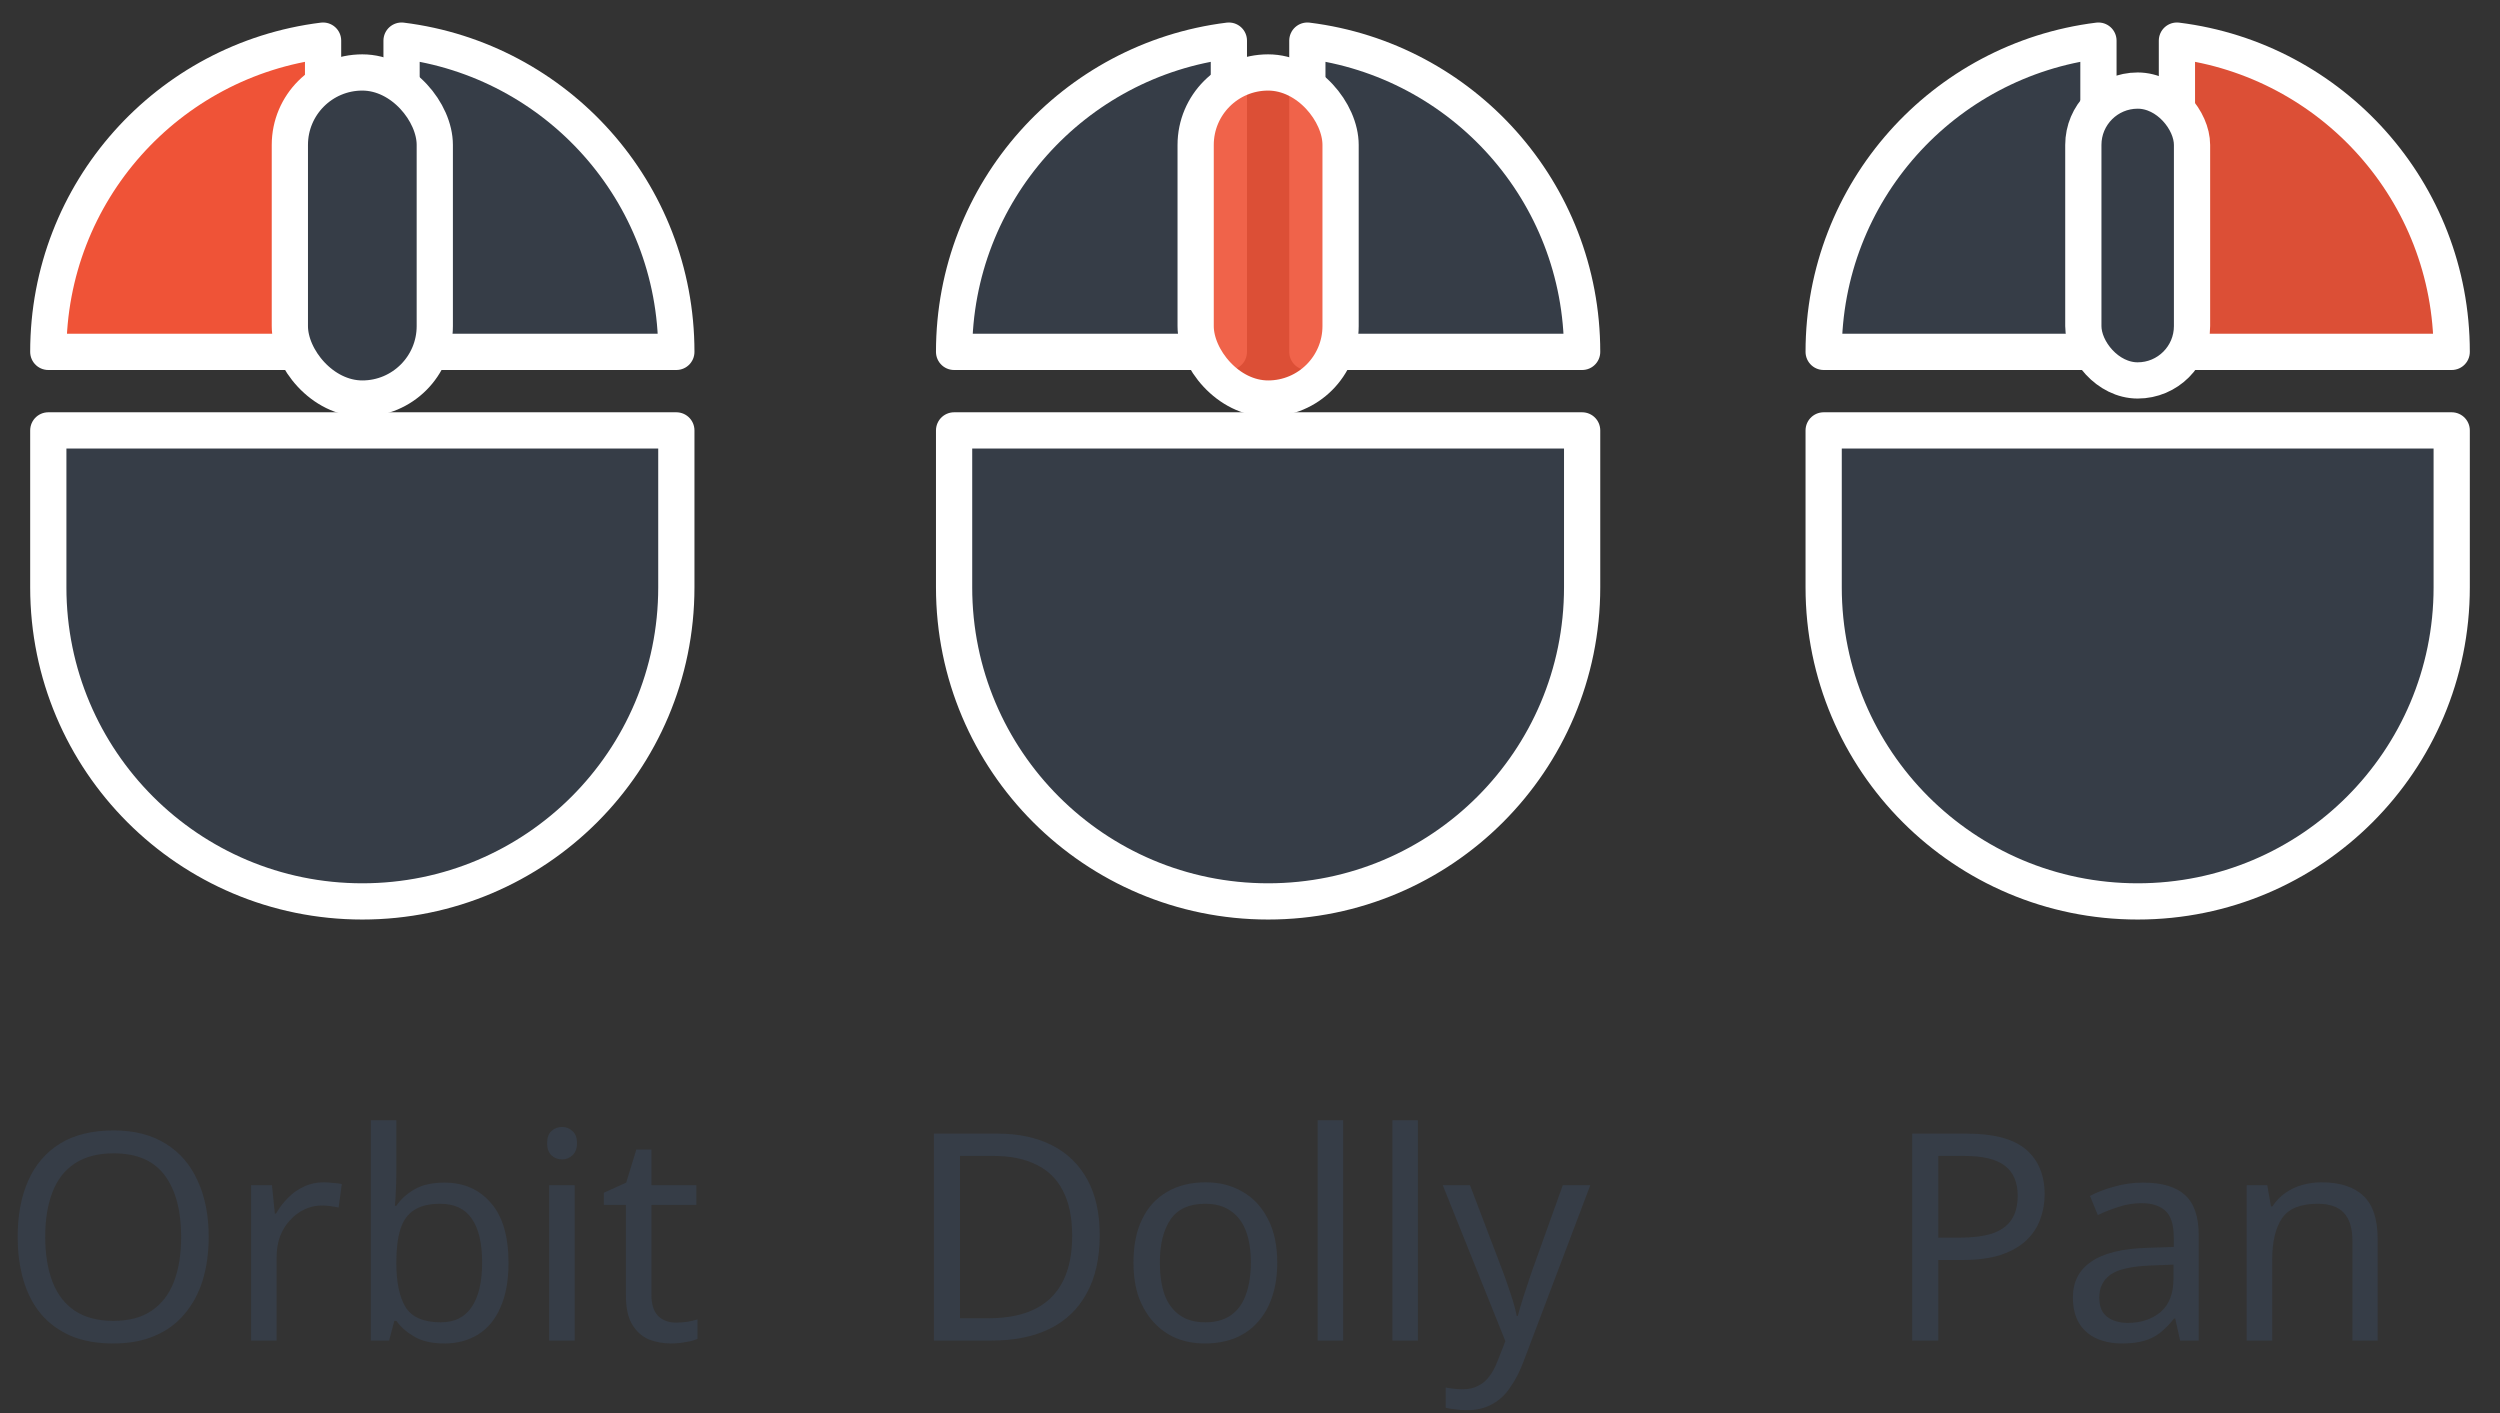 <svg width="69" height="39" viewBox="0 0 69 39" fill="none" xmlns="http://www.w3.org/2000/svg">
<rect x="0" y="0" width="69" height="39" fill="#333333" stroke="none"/>
<g clip-path="url(#clip0_358_517)">
<path d="M1.333 16.212C1.333 21 5.212 24.879 10 24.879C14.788 24.879 18.667 21 18.667 16.212V11.879H1.333V16.212Z" fill="#363D47" stroke="white" stroke-linejoin="round"/>
<path d="M11.083 1.121V9.712H18.667C18.667 5.292 15.362 1.652 11.083 1.121Z" fill="#363D47" stroke="white" stroke-linejoin="round"/>
<path d="M8.917 1.121C4.637 1.652 1.333 5.292 1.333 9.712H8.917V1.121Z" fill="#EF5337" stroke="white" stroke-linejoin="round"/>
<rect x="8" y="2" width="4" height="9" rx="2" fill="#363D47" stroke="white"/>
<path d="M50.333 16.212C50.333 21 54.212 24.879 59 24.879C63.788 24.879 67.667 21 67.667 16.212V11.879H50.333V16.212Z" fill="#363D47" stroke="white" stroke-linejoin="round"/>
<path d="M60.083 1.121V9.712H67.667C67.667 5.292 64.362 1.652 60.083 1.121Z" fill="#EF5337" fill-opacity="0.9" stroke="white" stroke-linejoin="round"/>
<path d="M57.917 1.121C53.637 1.652 50.333 5.292 50.333 9.712H57.917V1.121Z" fill="#363D47" stroke="white" stroke-linejoin="round"/>
<rect x="57.5" y="2.5" width="3" height="8" rx="1.5" fill="#363D47" stroke="white"/>
<path d="M26.333 16.212C26.333 21 30.212 24.879 35 24.879C39.788 24.879 43.667 21 43.667 16.212V11.879H26.333V16.212Z" fill="#363D47" stroke="white" stroke-linejoin="round"/>
<path d="M36.083 1.121V9.712H43.667C43.667 5.292 40.362 1.652 36.083 1.121Z" fill="#363D47" stroke="white" stroke-linejoin="round"/>
<path d="M33.917 1.121C29.637 1.652 26.333 5.292 26.333 9.712H33.917V1.121Z" fill="#363D47" stroke="white" stroke-linejoin="round"/>
<rect x="33" y="2" width="4" height="9" rx="2" fill="#EF5337" fill-opacity="0.9" stroke="white"/>
<path d="M30.352 34.088C30.352 34.728 30.232 35.264 29.992 35.696C29.757 36.128 29.419 36.453 28.976 36.672C28.533 36.891 27.997 37 27.368 37H25.776V31.288H27.536C28.112 31.288 28.611 31.395 29.032 31.608C29.453 31.821 29.779 32.136 30.008 32.552C30.237 32.963 30.352 33.475 30.352 34.088ZM29.592 34.112C29.592 33.605 29.507 33.189 29.336 32.864C29.171 32.539 28.925 32.299 28.6 32.144C28.28 31.984 27.891 31.904 27.432 31.904H26.496V36.384H27.272C28.045 36.384 28.624 36.195 29.008 35.816C29.397 35.432 29.592 34.864 29.592 34.112ZM35.252 34.848C35.252 35.205 35.204 35.523 35.108 35.8C35.017 36.072 34.884 36.304 34.708 36.496C34.537 36.688 34.326 36.835 34.076 36.936C33.83 37.032 33.556 37.08 33.252 37.08C32.969 37.08 32.708 37.032 32.468 36.936C32.228 36.835 32.02 36.688 31.844 36.496C31.668 36.304 31.529 36.072 31.428 35.8C31.332 35.523 31.284 35.205 31.284 34.848C31.284 34.373 31.364 33.973 31.524 33.648C31.684 33.317 31.913 33.067 32.212 32.896C32.51 32.72 32.865 32.632 33.276 32.632C33.665 32.632 34.006 32.72 34.3 32.896C34.598 33.067 34.83 33.317 34.996 33.648C35.166 33.973 35.252 34.373 35.252 34.848ZM32.012 34.848C32.012 35.184 32.054 35.477 32.14 35.728C32.23 35.973 32.369 36.163 32.556 36.296C32.742 36.429 32.98 36.496 33.268 36.496C33.556 36.496 33.793 36.429 33.98 36.296C34.166 36.163 34.302 35.973 34.388 35.728C34.478 35.477 34.524 35.184 34.524 34.848C34.524 34.507 34.478 34.216 34.388 33.976C34.297 33.736 34.158 33.552 33.972 33.424C33.79 33.291 33.553 33.224 33.26 33.224C32.822 33.224 32.505 33.368 32.308 33.656C32.11 33.944 32.012 34.341 32.012 34.848ZM37.072 37H36.367V30.92H37.072V37ZM39.134 37H38.43V30.92H39.134V37ZM39.821 32.712H40.572L41.501 35.152C41.554 35.296 41.602 35.435 41.645 35.568C41.693 35.701 41.735 35.832 41.773 35.96C41.81 36.083 41.839 36.203 41.861 36.32H41.892C41.925 36.187 41.975 36.013 42.044 35.8C42.114 35.581 42.186 35.363 42.261 35.144L43.133 32.712H43.892L42.044 37.592C41.943 37.859 41.823 38.091 41.684 38.288C41.551 38.491 41.386 38.645 41.188 38.752C40.996 38.864 40.762 38.92 40.484 38.92C40.356 38.92 40.245 38.912 40.148 38.896C40.053 38.885 39.97 38.872 39.901 38.856V38.296C39.959 38.307 40.029 38.317 40.108 38.328C40.194 38.339 40.282 38.344 40.373 38.344C40.538 38.344 40.679 38.312 40.797 38.248C40.919 38.189 41.023 38.101 41.108 37.984C41.194 37.872 41.266 37.739 41.325 37.584L41.548 37.016L39.821 32.712Z" fill="#363D47"/>
<path d="M54.288 31.288C55.035 31.288 55.579 31.435 55.92 31.728C56.261 32.021 56.432 32.435 56.432 32.968C56.432 33.203 56.392 33.429 56.312 33.648C56.237 33.861 56.112 34.053 55.936 34.224C55.76 34.395 55.525 34.531 55.232 34.632C54.939 34.728 54.579 34.776 54.152 34.776H53.496V37H52.776V31.288H54.288ZM54.224 31.904H53.496V34.16H54.072C54.435 34.16 54.736 34.123 54.976 34.048C55.216 33.968 55.395 33.843 55.512 33.672C55.629 33.501 55.688 33.277 55.688 33C55.688 32.632 55.571 32.357 55.336 32.176C55.101 31.995 54.731 31.904 54.224 31.904ZM59.148 32.64C59.67 32.64 60.057 32.755 60.308 32.984C60.558 33.213 60.684 33.579 60.684 34.08V37H60.172L60.036 36.392H60.004C59.881 36.547 59.753 36.677 59.62 36.784C59.492 36.885 59.342 36.96 59.172 37.008C59.006 37.056 58.804 37.08 58.564 37.08C58.308 37.08 58.076 37.035 57.868 36.944C57.665 36.853 57.505 36.715 57.388 36.528C57.27 36.336 57.212 36.096 57.212 35.808C57.212 35.381 57.38 35.053 57.716 34.824C58.052 34.589 58.569 34.461 59.268 34.44L59.996 34.416V34.16C59.996 33.803 59.918 33.555 59.764 33.416C59.609 33.277 59.39 33.208 59.108 33.208C58.884 33.208 58.67 33.243 58.468 33.312C58.265 33.376 58.076 33.451 57.9 33.536L57.684 33.008C57.87 32.907 58.092 32.821 58.348 32.752C58.604 32.677 58.87 32.64 59.148 32.64ZM59.356 34.928C58.822 34.949 58.452 35.035 58.244 35.184C58.041 35.333 57.94 35.544 57.94 35.816C57.94 36.056 58.012 36.232 58.156 36.344C58.305 36.456 58.494 36.512 58.724 36.512C59.086 36.512 59.388 36.413 59.628 36.216C59.868 36.013 59.988 35.704 59.988 35.288V34.904L59.356 34.928ZM64.072 32.632C64.584 32.632 64.971 32.757 65.232 33.008C65.493 33.253 65.624 33.653 65.624 34.208V37H64.928V34.256C64.928 33.909 64.851 33.651 64.696 33.48C64.541 33.309 64.299 33.224 63.968 33.224C63.493 33.224 63.166 33.357 62.984 33.624C62.803 33.891 62.712 34.275 62.712 34.776V37H62.008V32.712H62.576L62.68 33.296H62.72C62.816 33.147 62.934 33.024 63.072 32.928C63.216 32.827 63.373 32.752 63.544 32.704C63.715 32.656 63.891 32.632 64.072 32.632Z" fill="#363D47"/>
<path d="M5.76 34.136C5.76 34.579 5.704 34.981 5.592 35.344C5.48 35.701 5.312 36.011 5.088 36.272C4.869 36.533 4.595 36.733 4.264 36.872C3.939 37.011 3.56 37.08 3.128 37.08C2.68 37.08 2.291 37.011 1.96 36.872C1.629 36.728 1.355 36.528 1.136 36.272C0.917 36.011 0.755 35.699 0.648 35.336C0.541 34.973 0.488 34.571 0.488 34.128C0.488 33.541 0.584 33.029 0.776 32.592C0.968 32.155 1.259 31.813 1.648 31.568C2.043 31.323 2.539 31.2 3.136 31.2C3.707 31.2 4.187 31.323 4.576 31.568C4.965 31.808 5.259 32.149 5.456 32.592C5.659 33.029 5.76 33.544 5.76 34.136ZM1.248 34.136C1.248 34.616 1.315 35.029 1.448 35.376C1.581 35.723 1.787 35.989 2.064 36.176C2.347 36.363 2.701 36.456 3.128 36.456C3.56 36.456 3.912 36.363 4.184 36.176C4.461 35.989 4.667 35.723 4.8 35.376C4.933 35.029 5 34.616 5 34.136C5 33.416 4.851 32.853 4.552 32.448C4.253 32.037 3.781 31.832 3.136 31.832C2.704 31.832 2.347 31.925 2.064 32.112C1.787 32.293 1.581 32.557 1.448 32.904C1.315 33.245 1.248 33.656 1.248 34.136ZM8.93 32.632C9.01 32.632 9.095 32.637 9.186 32.648C9.282 32.653 9.365 32.664 9.434 32.68L9.346 33.328C9.277 33.312 9.199 33.299 9.114 33.288C9.034 33.277 8.957 33.272 8.882 33.272C8.717 33.272 8.559 33.307 8.41 33.376C8.261 33.445 8.127 33.544 8.01 33.672C7.893 33.795 7.799 33.944 7.73 34.12C7.666 34.296 7.634 34.493 7.634 34.712V37H6.93V32.712H7.506L7.586 33.496H7.618C7.709 33.336 7.818 33.192 7.946 33.064C8.074 32.931 8.221 32.827 8.386 32.752C8.551 32.672 8.733 32.632 8.93 32.632ZM10.939 32.4C10.939 32.581 10.933 32.752 10.923 32.912C10.917 33.067 10.909 33.189 10.899 33.28H10.939C11.061 33.099 11.229 32.947 11.443 32.824C11.656 32.701 11.931 32.64 12.267 32.64C12.8 32.64 13.227 32.827 13.547 33.2C13.872 33.568 14.035 34.12 14.035 34.856C14.035 35.347 13.96 35.757 13.811 36.088C13.667 36.419 13.461 36.667 13.195 36.832C12.928 36.997 12.619 37.08 12.267 37.08C11.931 37.08 11.656 37.019 11.443 36.896C11.229 36.773 11.061 36.627 10.939 36.456H10.883L10.739 37H10.235V30.92H10.939V32.4ZM12.147 33.224C11.843 33.224 11.603 33.283 11.427 33.4C11.251 33.512 11.125 33.688 11.051 33.928C10.976 34.163 10.939 34.464 10.939 34.832V34.864C10.939 35.392 11.024 35.797 11.195 36.08C11.371 36.357 11.693 36.496 12.163 36.496C12.547 36.496 12.832 36.355 13.019 36.072C13.211 35.789 13.307 35.381 13.307 34.848C13.307 34.309 13.211 33.904 13.019 33.632C12.832 33.36 12.541 33.224 12.147 33.224ZM15.861 32.712V37H15.157V32.712H15.861ZM15.517 31.104C15.623 31.104 15.717 31.141 15.797 31.216C15.882 31.285 15.925 31.397 15.925 31.552C15.925 31.701 15.882 31.813 15.797 31.888C15.717 31.963 15.623 32 15.517 32C15.399 32 15.301 31.963 15.221 31.888C15.141 31.813 15.101 31.701 15.101 31.552C15.101 31.397 15.141 31.285 15.221 31.216C15.301 31.141 15.399 31.104 15.517 31.104ZM18.651 36.504C18.758 36.504 18.867 36.496 18.979 36.48C19.091 36.459 19.182 36.437 19.251 36.416V36.952C19.176 36.989 19.07 37.019 18.931 37.04C18.792 37.067 18.659 37.08 18.531 37.08C18.307 37.08 18.099 37.043 17.907 36.968C17.72 36.888 17.568 36.752 17.451 36.56C17.334 36.368 17.275 36.099 17.275 35.752V33.256H16.667V32.92L17.283 32.64L17.563 31.728H17.979V32.712H19.219V33.256H17.979V35.736C17.979 35.997 18.04 36.192 18.163 36.32C18.291 36.443 18.454 36.504 18.651 36.504Z" fill="#363D47"/>
</g>
<defs>
<clipPath id="clip0_358_517">
<rect width="69" height="39" fill="white"/>
</clipPath>
</defs>
</svg>
